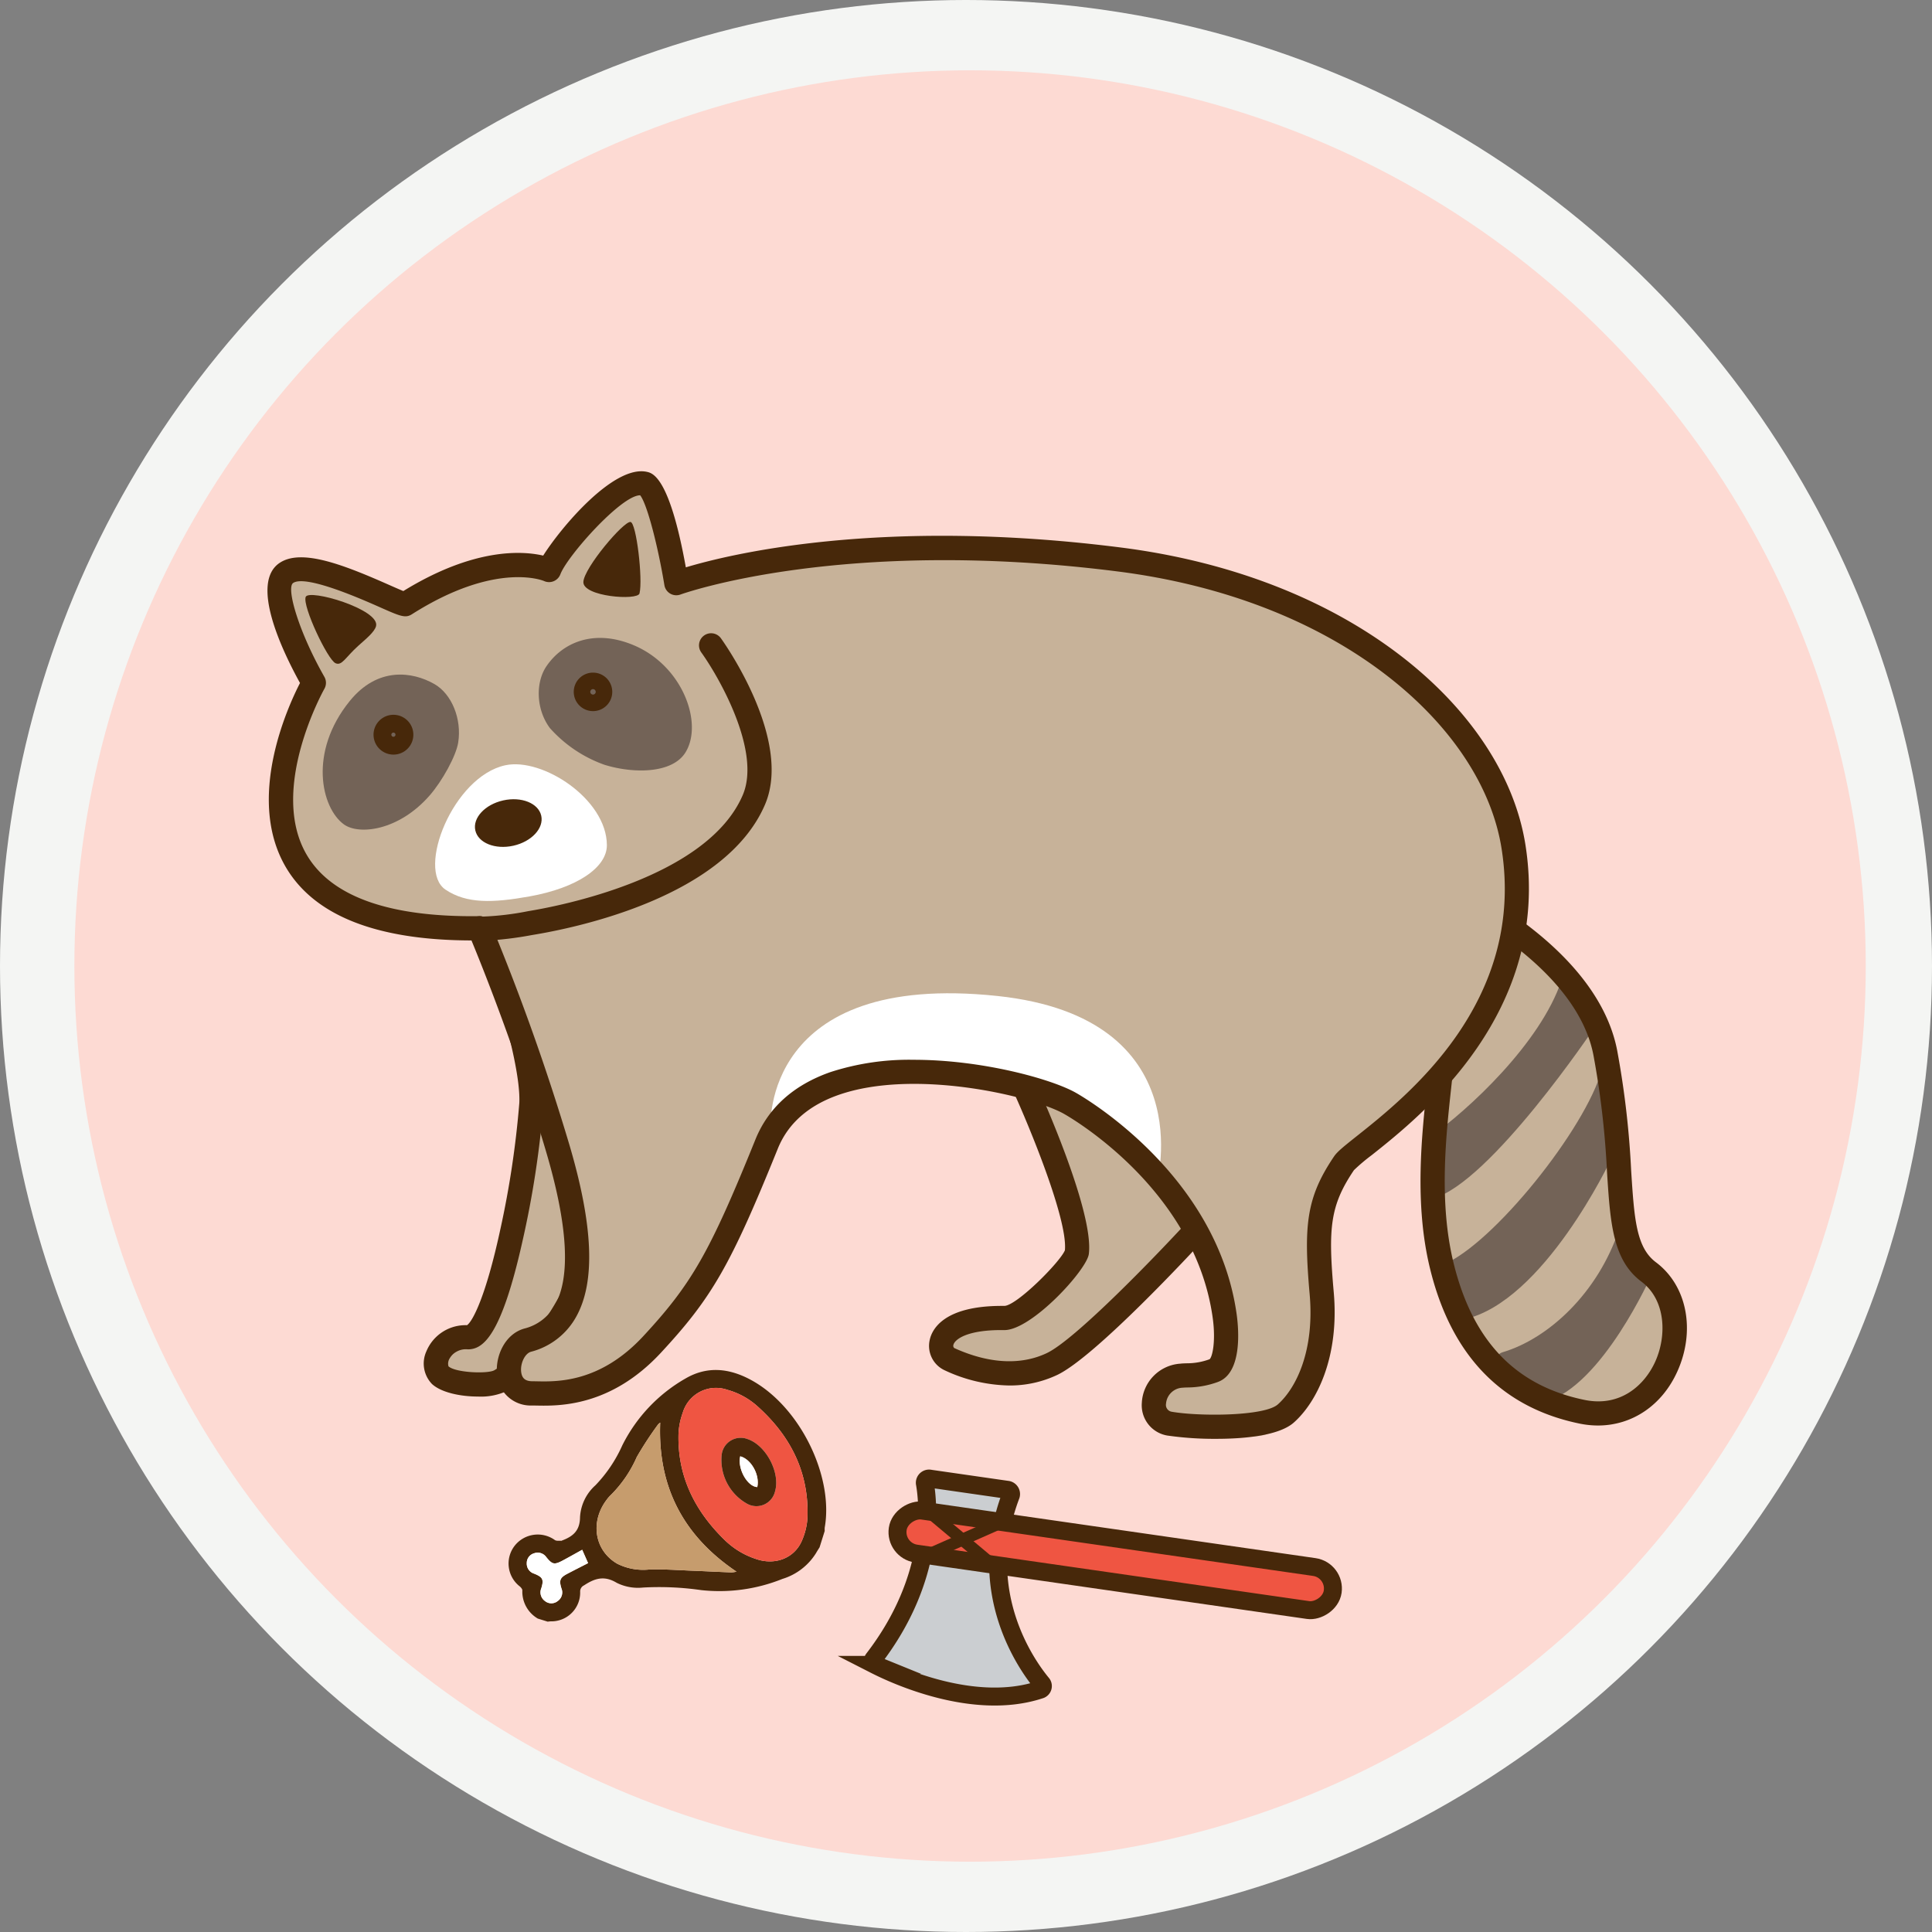 <svg xmlns="http://www.w3.org/2000/svg" width="322.58" height="322.58" viewBox="0 0 322.58 322.58"><rect x="0" y="0" width="322.58" height="322.58" fill="#808080" stroke="none"/><g transform="translate(-2287.284 -780.848)"><circle cx="161.29" cy="161.29" r="161.29" transform="translate(2287.284 780.848)" fill="#f4f5f3"/><circle cx="149.551" cy="149.551" r="149.551" transform="translate(2299.702 792.587)" fill="#fddad3"/><path d="M2546.522,913.637l7.9,31.707-8.762,38.08-5.664,5.353-.4,4.145,9.188.7,20.112-28.583-.146-14.911-5.135-22-2.343-10.526Z" transform="translate(-177.843 18.926)" fill="#c7b299"/><path d="M2544.931,995.1c-2.857,0-6.088-.644-7.669-2.087a4.92,4.92,0,0,1-.936-5.482,7.067,7.067,0,0,1,6.776-4.346c.892-.6,3.106-4.6,5.563-16a156.637,156.637,0,0,0,3.172-21.131c.337-7.869-6.9-28.2-6.968-28.4a2.02,2.02,0,0,1,3.8-1.36c.31.865,7.57,21.282,7.2,29.932a161.151,161.151,0,0,1-3.525,23.02c-3.545,15.829-6.585,17.972-9.092,17.972h-.017a3.147,3.147,0,0,0-3.016,1.489,1.664,1.664,0,0,0-.21,1.346c1.178,1.071,6.4,1.271,7.6.685,13.23-7.83,19.081-33.04,18.9-38.065a2.019,2.019,0,1,1,4.036-.147c.214,5.89-5.761,32.741-20.9,41.7A10.325,10.325,0,0,1,2544.931,995.1Z" transform="translate(-177.843 18.926)" fill="#47280a"/><path d="M2638.314,944l5.951,26.365-9.41,10.833-12.037,2.954.109,4.815,14.909,2.255,26.938-23.843-10.283-13.117Z" transform="translate(-177.843 18.926)" fill="#c7b299"/><path d="M2706.662,916.2s22.627.652,25.915,21.815c4.653,29.954,2.49,29.882,7.826,36.286s4.269,27.392-9.6,24.546-19.643-8.142-25.335-27.352,2.548-35.905-2.432-38.04S2706.662,916.2,2706.662,916.2Z" transform="translate(-177.843 18.926)" fill="#c7b299"/><path d="M2725.847,925.606c-3.507,10.5-15.6,21.708-22.073,26.243-2.812,1.971.6,10.185.6,10.185,9.575-2.592,26.936-28.478,26.936-28.478S2727.5,920.668,2725.847,925.606Z" transform="translate(-177.843 18.926)" fill="#736357"/><path d="M2735.45,967.228c-3.507,10.5-11.7,18.187-19.468,20.485-3.292.974,2.844,9.44,7.1,8.287,9.575-2.591,17.832-21.289,17.832-21.289Z" transform="translate(-177.843 18.926)" fill="#736357"/><path d="M2732.315,941.427c-3.507,10.5-19.2,29.6-26.974,31.894,0,0-.034,9.824,4.275,8.877,13.276-2.918,24.45-26.619,24.45-26.619S2733.964,936.49,2732.315,941.427Z" transform="translate(-177.843 18.926)" fill="#736357"/><path d="M2731.936,999.934a15.244,15.244,0,0,1-3.054-.315c-13.088-2.685-21.508-11.448-25.026-26.046-2.586-10.73-1.353-22.092-.452-30.389.483-4.452,1.145-10.549.207-11.459a4.47,4.47,0,0,1-2.38-2.555c-2.087-5.244,2.781-17.01,3.778-19.315l.813-1.879,1.869.839c.98.44,24.024,10.98,27.441,28.446a148.94,148.94,0,0,1,2.344,20.092c.515,8.013.826,12.849,4.137,15.328,5.186,3.881,6.657,11.373,3.58,18.219C2742.628,996.6,2737.615,999.934,2731.936,999.934Zm-24.026-86.505c-1.971,5.069-3.878,11.855-2.926,14.247.121.3.224.346.258.362,3.7,1.584,3.093,7.152,2.178,15.582-.869,8-2.058,18.96.363,29.006,3.163,13.125,10.33,20.66,21.911,23.035,6.028,1.24,10.056-2.5,11.814-6.417,1.939-4.312,1.765-10.275-2.316-13.33-4.8-3.594-5.2-9.763-5.747-18.3a145.194,145.194,0,0,0-2.278-19.575C2728.674,925.29,2713.312,916.249,2707.91,913.429Z" transform="translate(-177.843 18.926)" fill="#47280a"/><path d="M2556.654,857.39c1.067-2.846,13.355-14.69,15.472-14.244,2.551.537,4.626,14.755,4.626,14.755s18.364-7.72,65.69-3.593c39.847,3.475,52.2,16.838,60.538,23.13,7.5,5.662,12.539,11.477,15.384,24.995s-8.547,39.479-29.707,53.722c-3.365,2.265-6.4,14.23-3.558,24.9s-4.294,16.9-7.5,19.751-13.863-1.652-17.776-2.363.3-6.2,1.367-6.555,2.865-.13,5.711-.842.864-4.588,2.382-7.6c3.333-6.62-13.967-29.532-20.726-34.157s-47.06-18.391-56.309,3.664-9.763,19.871-17.928,32.333c-6.759,10.317-18,9.645-21.2,9.289-2.828-.314-4.419-5.37-1-7.275,4.372-2.435,6.693-3.042,7.405-4.82,1.307-3.27,1.422-8.182-2.135-28.815a120.431,120.431,0,0,0-12.516-36.092c-50.335-.438-28.216-41.637-28.216-41.637s-6.327-16.166-3.7-18.354c2.287-1.906,18.287,5.643,19,5.192C2547.317,853.013,2556.654,857.39,2556.654,857.39Z" transform="translate(-177.843 18.926)" fill="#c7b299"/><path d="M2537.664,876.14c2.878,1.642,4.595,5.821,3.965,9.775-.35,2.2-2.637,6.39-4.776,8.835-5.164,5.9-11.8,6.64-14.313,4.813-3.772-2.748-5.948-12.049.984-20.595C2528.208,873.194,2534,874.047,2537.664,876.14Z" transform="translate(-177.843 18.926)" fill="#736357"/><path d="M2556.359,873.17c-1.825,2.691-1.757,7.169.582,10.317a22.1,22.1,0,0,0,9.091,6.121c4.8,1.5,11.3,1.515,13.53-2.031,3.021-4.817-.4-14.443-8.595-17.91C2564.26,866.83,2559.011,869.257,2556.359,873.17Z" transform="translate(-177.843 18.926)" fill="#736357"/><path d="M2633.647,993.253a26.337,26.337,0,0,1-10.862-2.571,4.484,4.484,0,0,1-2.416-5.08c.381-1.709,2.318-5.638,12.02-5.638l.448,0c2.07-.077,9.261-7.28,10.093-9.284.5-5.148-6-20.8-8.571-26.438l3.675-1.676c1,2.2,9.758,21.667,8.893,28.721-.327,2.667-9.545,12.716-14.1,12.716h-.037c-6.237-.091-8.269,1.582-8.475,2.469a.5.5,0,0,0,.144.531c5.755,2.616,11.1,2.906,15.452.841,4.811-2.282,18.507-16.532,23.379-21.83l2.973,2.734c-1.847,2.009-18.231,19.714-24.62,22.745A18.476,18.476,0,0,1,2633.647,993.253Zm9.308-22.635Z" transform="translate(-177.843 18.926)" fill="#47280a"/><path d="M2545.886,919c-1.342,0-1.645-.254-1.983-.538a2.02,2.02,0,0,1,1.8-3.5,47.409,47.409,0,0,0,7.637-.912c4.933-.8,29.849-5.5,35.8-19.374,3.129-7.29-3.937-19.671-6.925-23.826a2.02,2.02,0,0,1,3.279-2.36c.493.685,12.028,16.9,7.359,27.779-6.618,15.418-31.424,20.56-38.869,21.769A58.74,58.74,0,0,1,2545.886,919Zm.611-3.634h0Zm0,0h0Zm0,0h0Zm0,0Zm0,0Z" transform="translate(-177.843 18.926)" fill="#47280a"/><path d="M2593.79,950.023s15.123-11.706,25.518-8.97,26.053,3.411,29.253,8.236c.775,1.168,9.713,10.2,9.713,10.2s7.574-27.654-26.61-31.271C2592.318,924.052,2593.79,950.023,2593.79,950.023Z" transform="translate(-177.843 18.926)" fill="#fff"/><path d="M2668.2,1002.16a55.078,55.078,0,0,1-8.18-.551,5.117,5.117,0,0,1-4.247-5.43,6.894,6.894,0,0,1,6.417-6.569c.372-.044.726-.053,1.1-.063a10.963,10.963,0,0,0,3.793-.676c.459-.348,1.071-2.972.527-6.9-3-21.652-23.992-33.6-24.884-34.1-5.217-2.913-24.864-7.612-37.632-3.118-5.01,1.764-8.408,4.778-10.1,8.957-7.87,19.447-10.968,24.858-19.5,34.056-8.423,9.085-17.1,8.911-20.808,8.838-.259-.005-.5-.01-.708-.011a5.614,5.614,0,0,1-5.838-5c-.413-3.044,1.2-6.91,4.535-7.847a8.04,8.04,0,0,0,5.141-3.967c2.614-4.731,2.11-13.324-1.5-25.541-4.918-16.654-10.729-31.089-12.468-35.294-15.8-.026-26.221-4.131-30.981-12.208-6.717-11.4.244-26.676,2.351-30.777-3.088-5.6-8.353-16.751-3.394-20.057,3.663-2.441,10.737.349,18.281,3.685.846.374,1.773.783,2.367,1.021,11.822-7.28,19.918-6.714,23.35-5.92,2.964-4.691,11.768-15.2,17.317-13.983.956.212,3.774.84,6.5,15.945,7.48-2.248,32.733-8.38,72.6-3.318,18.3,2.323,34.525,8.618,46.924,18.2,11.541,8.921,18.881,20.1,20.668,31.482,4.386,27.922-17.442,45.245-25.659,51.766a31.217,31.217,0,0,0-2.978,2.515c-4.008,5.934-4.323,9.679-3.376,20.391.956,10.821-2.813,18.329-6.658,21.748C2678.756,1001.575,2673.14,1002.16,2668.2,1002.16Zm-50.5-63.288c11.38,0,22.9,3.185,27,5.473.964.539,23.644,13.451,26.915,37.073.315,2.271,1.015,9.794-3.193,11.265a15.032,15.032,0,0,1-5.017.9c-.271.007-.514.011-.739.037a2.9,2.9,0,0,0-2.851,2.673,1.152,1.152,0,0,0,.909,1.336c4.622.813,15.526.766,17.756-1.215,3.111-2.766,6.142-9.045,5.318-18.373-1.014-11.47-.586-16.141,4.061-23.019.541-.8,1.558-1.623,3.806-3.407,8.438-6.7,28.2-22.38,24.18-47.976-1.627-10.356-8.427-20.625-19.148-28.912-11.83-9.144-27.377-15.158-44.963-17.391-46-5.841-72.717,3.753-72.983,3.85a2.018,2.018,0,0,1-2.693-1.568c-1.012-6.183-2.84-13.475-4.045-15h-.006c-3.165,0-12.186,10.176-13.315,13.189a2.021,2.021,0,0,1-2.737,1.124c-.16-.069-8.065-3.333-22.043,5.546-1.114.71-1.945.343-5.428-1.2-3.04-1.343-12.286-5.432-14.408-4.018-1.216.811.95,8.2,5.211,15.673a2.026,2.026,0,0,1,0,2c-.094.165-9.4,16.787-2.923,27.757,4.111,6.962,13.815,10.4,28.812,10.2h.025a2.019,2.019,0,0,1,1.857,1.225,379.273,379.273,0,0,1,13.144,36.972c3.979,13.478,4.359,22.845,1.158,28.637a12.052,12.052,0,0,1-7.582,5.9c-1.016.286-1.821,1.978-1.626,3.416.141,1.037.712,1.5,1.853,1.506.231,0,.489.006.77.011,3.44.072,10.575.211,17.766-7.545,8.1-8.741,11.077-13.956,18.714-32.825,2.145-5.3,6.351-9.087,12.5-11.252A42.567,42.567,0,0,1,2617.7,938.872Z" transform="translate(-177.843 18.926)" fill="#47280a"/><path d="M2516.162,861.6c-.547,1.569,3.671,10.472,4.984,11.056,1.082.481,1.623-.949,3.812-2.918,1.247-1.122,2.69-2.272,2.954-3.265C2528.655,863.687,2516.662,860.166,2516.162,861.6Z" transform="translate(-177.843 18.926)" fill="#47280a"/><path d="M2570.4,849.071c-1.169-.13-7.73,7.63-7.869,10-.146,2.48,9.065,3.166,9.373,1.933C2572.484,858.667,2571.381,849.181,2570.4,849.071Z" transform="translate(-177.843 18.926)" fill="#47280a"/><path d="M2530.815,887.916a3.324,3.324,0,1,1,2-.666h0A3.31,3.31,0,0,1,2530.815,887.916Zm.891-2.133h0Zm-1.1-1.468a.359.359,0,0,0-.134.228.352.352,0,0,0,.066.257.347.347,0,0,0,.484.069h0Zm.208-.069a.349.349,0,0,0-.207.068l.416.553a.346.346,0,0,0,.068-.484A.344.344,0,0,0,2530.81,884.246Z" transform="translate(-177.843 18.926)" fill="#47280a"/><path d="M2564.145,880.656a3.37,3.37,0,0,1-.458-.032,3.214,3.214,0,1,1,.458.032Zm-.458-3.282a.458.458,0,0,0,.087.338.464.464,0,0,0,.3.177.459.459,0,0,0,.515-.387.459.459,0,0,0-.387-.515.451.451,0,0,0-.338.088.462.462,0,0,0-.177.3Z" transform="translate(-177.843 18.926)" fill="#47280a"/><path d="M2539.51,910.461c3.536,2.376,7.91,2.224,14,1.137,7.945-1.417,12.971-4.829,12.946-8.585-.051-7.688-10.768-14.647-16.957-13.318C2540.787,891.567,2534.611,907.17,2539.51,910.461Z" transform="translate(-177.843 18.926)" fill="#fff"/><ellipse cx="5.639" cy="3.877" rx="5.639" ry="3.877" transform="translate(2365.803 915.714) rotate(-12.558)" fill="#47280a"/><path d="M2638.769,1044.051c-11.061,3.65-24.286-2.494-27.524-4.146a.649.649,0,0,1-.28-.983c10.443-13.552,9.182-25.986,8.582-29.363a.707.707,0,0,1,.877-.745l12.836,1.848a.718.718,0,0,1,.65.918c-6.157,16.194,2.731,28.481,5.191,31.449A.631.631,0,0,1,2638.769,1044.051Z" transform="translate(-177.843 18.926)" fill="#cbced1" stroke="#47280a" stroke-miterlimit="10" stroke-width="3"/><rect width="7.256" height="73.378" rx="3.628" transform="translate(2510.318 1043.006) rotate(98.193)" fill="#ef5542" stroke="#47280a" stroke-miterlimit="10" stroke-width="3"/><line x2="13.431" y2="11.258" transform="translate(2440.925 1032.02)" fill="#cbced1" stroke="#47280a" stroke-miterlimit="10" stroke-width="2"/><line y1="6.733" x2="15.222" transform="translate(2440.393 1034.535)" fill="#cbced1" stroke="#47280a" stroke-miterlimit="10" stroke-width="2"/><path d="M2554.925,1032.171a5.2,5.2,0,0,1-2.584-4.7c.01-.219-.23-.5-.425-.668a4.835,4.835,0,0,1-.89-6.748,4.9,4.9,0,0,1,6.75-.993c.272.178.716.093,1.081.125.027,0,.056-.029.085-.04,1.808-.677,3.005-1.6,3.029-3.9a7.7,7.7,0,0,1,2.559-5.318,23.23,23.23,0,0,0,4.5-6.679,26.471,26.471,0,0,1,10.544-11.158c3.643-2.129,7.321-1.723,10.918.221,8.253,4.46,13.848,16.149,12.337,24.655a3.144,3.144,0,0,0,0,.565l-.859,2.738c-.2.322-.406.64-.594.968a10.054,10.054,0,0,1-5.613,4.311,28.193,28.193,0,0,1-13.569,1.868,49.121,49.121,0,0,0-9.69-.43,7.947,7.947,0,0,1-4.427-.8c-2.089-1.256-3.685-.714-5.429.434a1.12,1.12,0,0,0-.653,1.09,4.8,4.8,0,0,1-4.87,4.921c-.186,0-.371.033-.556.05Zm36.339-9.98c3.24,1.169,6.56-.081,7.805-3.143a11.214,11.214,0,0,0,.879-3.687c.288-7.543-2.79-13.638-8.311-18.6a12.456,12.456,0,0,0-5.06-2.784,5.786,5.786,0,0,0-7.46,3.851,11.808,11.808,0,0,0-.7,3.44c-.2,7.02,2.633,12.784,7.544,17.625A13.44,13.44,0,0,0,2591.264,1022.191Zm-15.9-22.739a1.911,1.911,0,0,0-.38.334,57.978,57.978,0,0,0-3.537,5.412,20.637,20.637,0,0,1-4.327,6.335,5.477,5.477,0,0,0-.691.79c-2.815,3.693-2.041,8.484,1.744,10.68a9.634,9.634,0,0,0,5.36.974c2.341-.076,4.69.1,7.035.194,2.219.086,4.436.2,6.655.29a4.58,4.58,0,0,0,.874-.124C2579.218,1018.359,2574.925,1010.159,2575.362,999.452Zm-13.029,21.231c-1.148.635-2.2,1.231-3.259,1.8-1.4.742-1.739.661-2.733-.566a1.747,1.747,0,0,0-2.033-.645,1.679,1.679,0,0,0-1.229,1.645,1.738,1.738,0,0,0,1.219,1.75c1.462.587,1.656.985,1.207,2.443a1.776,1.776,0,0,0,.609,2.129,1.685,1.685,0,0,0,2.129.007,1.749,1.749,0,0,0,.621-2.121c-.415-1.359-.235-1.794,1.019-2.449,1.178-.616,2.364-1.214,3.434-1.763Z" transform="translate(-177.843 18.926)" fill="#47280a"/><path d="M2591.264,1022.19a13.427,13.427,0,0,1-5.306-3.3c-4.911-4.841-7.746-10.6-7.544-17.625a11.808,11.808,0,0,1,.7-3.44,5.786,5.786,0,0,1,7.46-3.851,12.456,12.456,0,0,1,5.06,2.784c5.521,4.961,8.6,11.056,8.311,18.6a11.214,11.214,0,0,1-.879,3.687C2597.824,1022.11,2594.5,1023.36,2591.264,1022.19Zm3.258-11.218c.951-3.138-1.5-7.791-4.637-8.793a3.193,3.193,0,0,0-4.259,2.618,8.377,8.377,0,0,0,4.266,8.214A3.191,3.191,0,0,0,2594.522,1010.972Z" transform="translate(-177.843 18.926)" fill="#ef5542"/><path d="M2575.362,999.452c-.437,10.707,3.856,18.907,12.733,24.885a4.58,4.58,0,0,1-.874.124c-2.219-.085-4.436-.2-6.655-.29-2.345-.09-4.694-.27-7.035-.194a9.634,9.634,0,0,1-5.36-.974c-3.785-2.2-4.559-6.987-1.744-10.68a5.477,5.477,0,0,1,.691-.79,20.637,20.637,0,0,0,4.327-6.335,57.978,57.978,0,0,1,3.537-5.412A1.911,1.911,0,0,1,2575.362,999.452Z" transform="translate(-177.843 18.926)" fill="#c69c6d"/><path d="M2562.333,1020.683l.984,2.227c-1.07.549-2.256,1.147-3.434,1.763-1.254.655-1.434,1.09-1.019,2.449a1.749,1.749,0,0,1-.621,2.121,1.685,1.685,0,0,1-2.129-.007,1.776,1.776,0,0,1-.609-2.129c.449-1.458.255-1.856-1.207-2.443a1.738,1.738,0,0,1-1.219-1.75,1.679,1.679,0,0,1,1.229-1.645,1.747,1.747,0,0,1,2.033.645c.994,1.227,1.335,1.308,2.733.566C2560.137,1021.914,2561.185,1021.318,2562.333,1020.683Z" transform="translate(-177.843 18.926)" fill="#fff"/><path d="M2594.522,1010.972a3.191,3.191,0,0,1-4.63,2.039,8.377,8.377,0,0,1-4.266-8.214,3.193,3.193,0,0,1,4.259-2.618C2593.019,1003.181,2595.473,1007.834,2594.522,1010.972Zm-5.8-5.893c-.495,2.067,1.192,5.059,2.846,5.137C2592.025,1008.227,2590.572,1005.552,2588.72,1005.079Z" transform="translate(-177.843 18.926)" fill="#47280a"/><path d="M2588.72,1005.079c1.852.473,3.3,3.148,2.846,5.137C2589.912,1010.138,2588.225,1007.146,2588.72,1005.079Z" transform="translate(-177.843 18.926)" fill="#fff"/></g></svg>